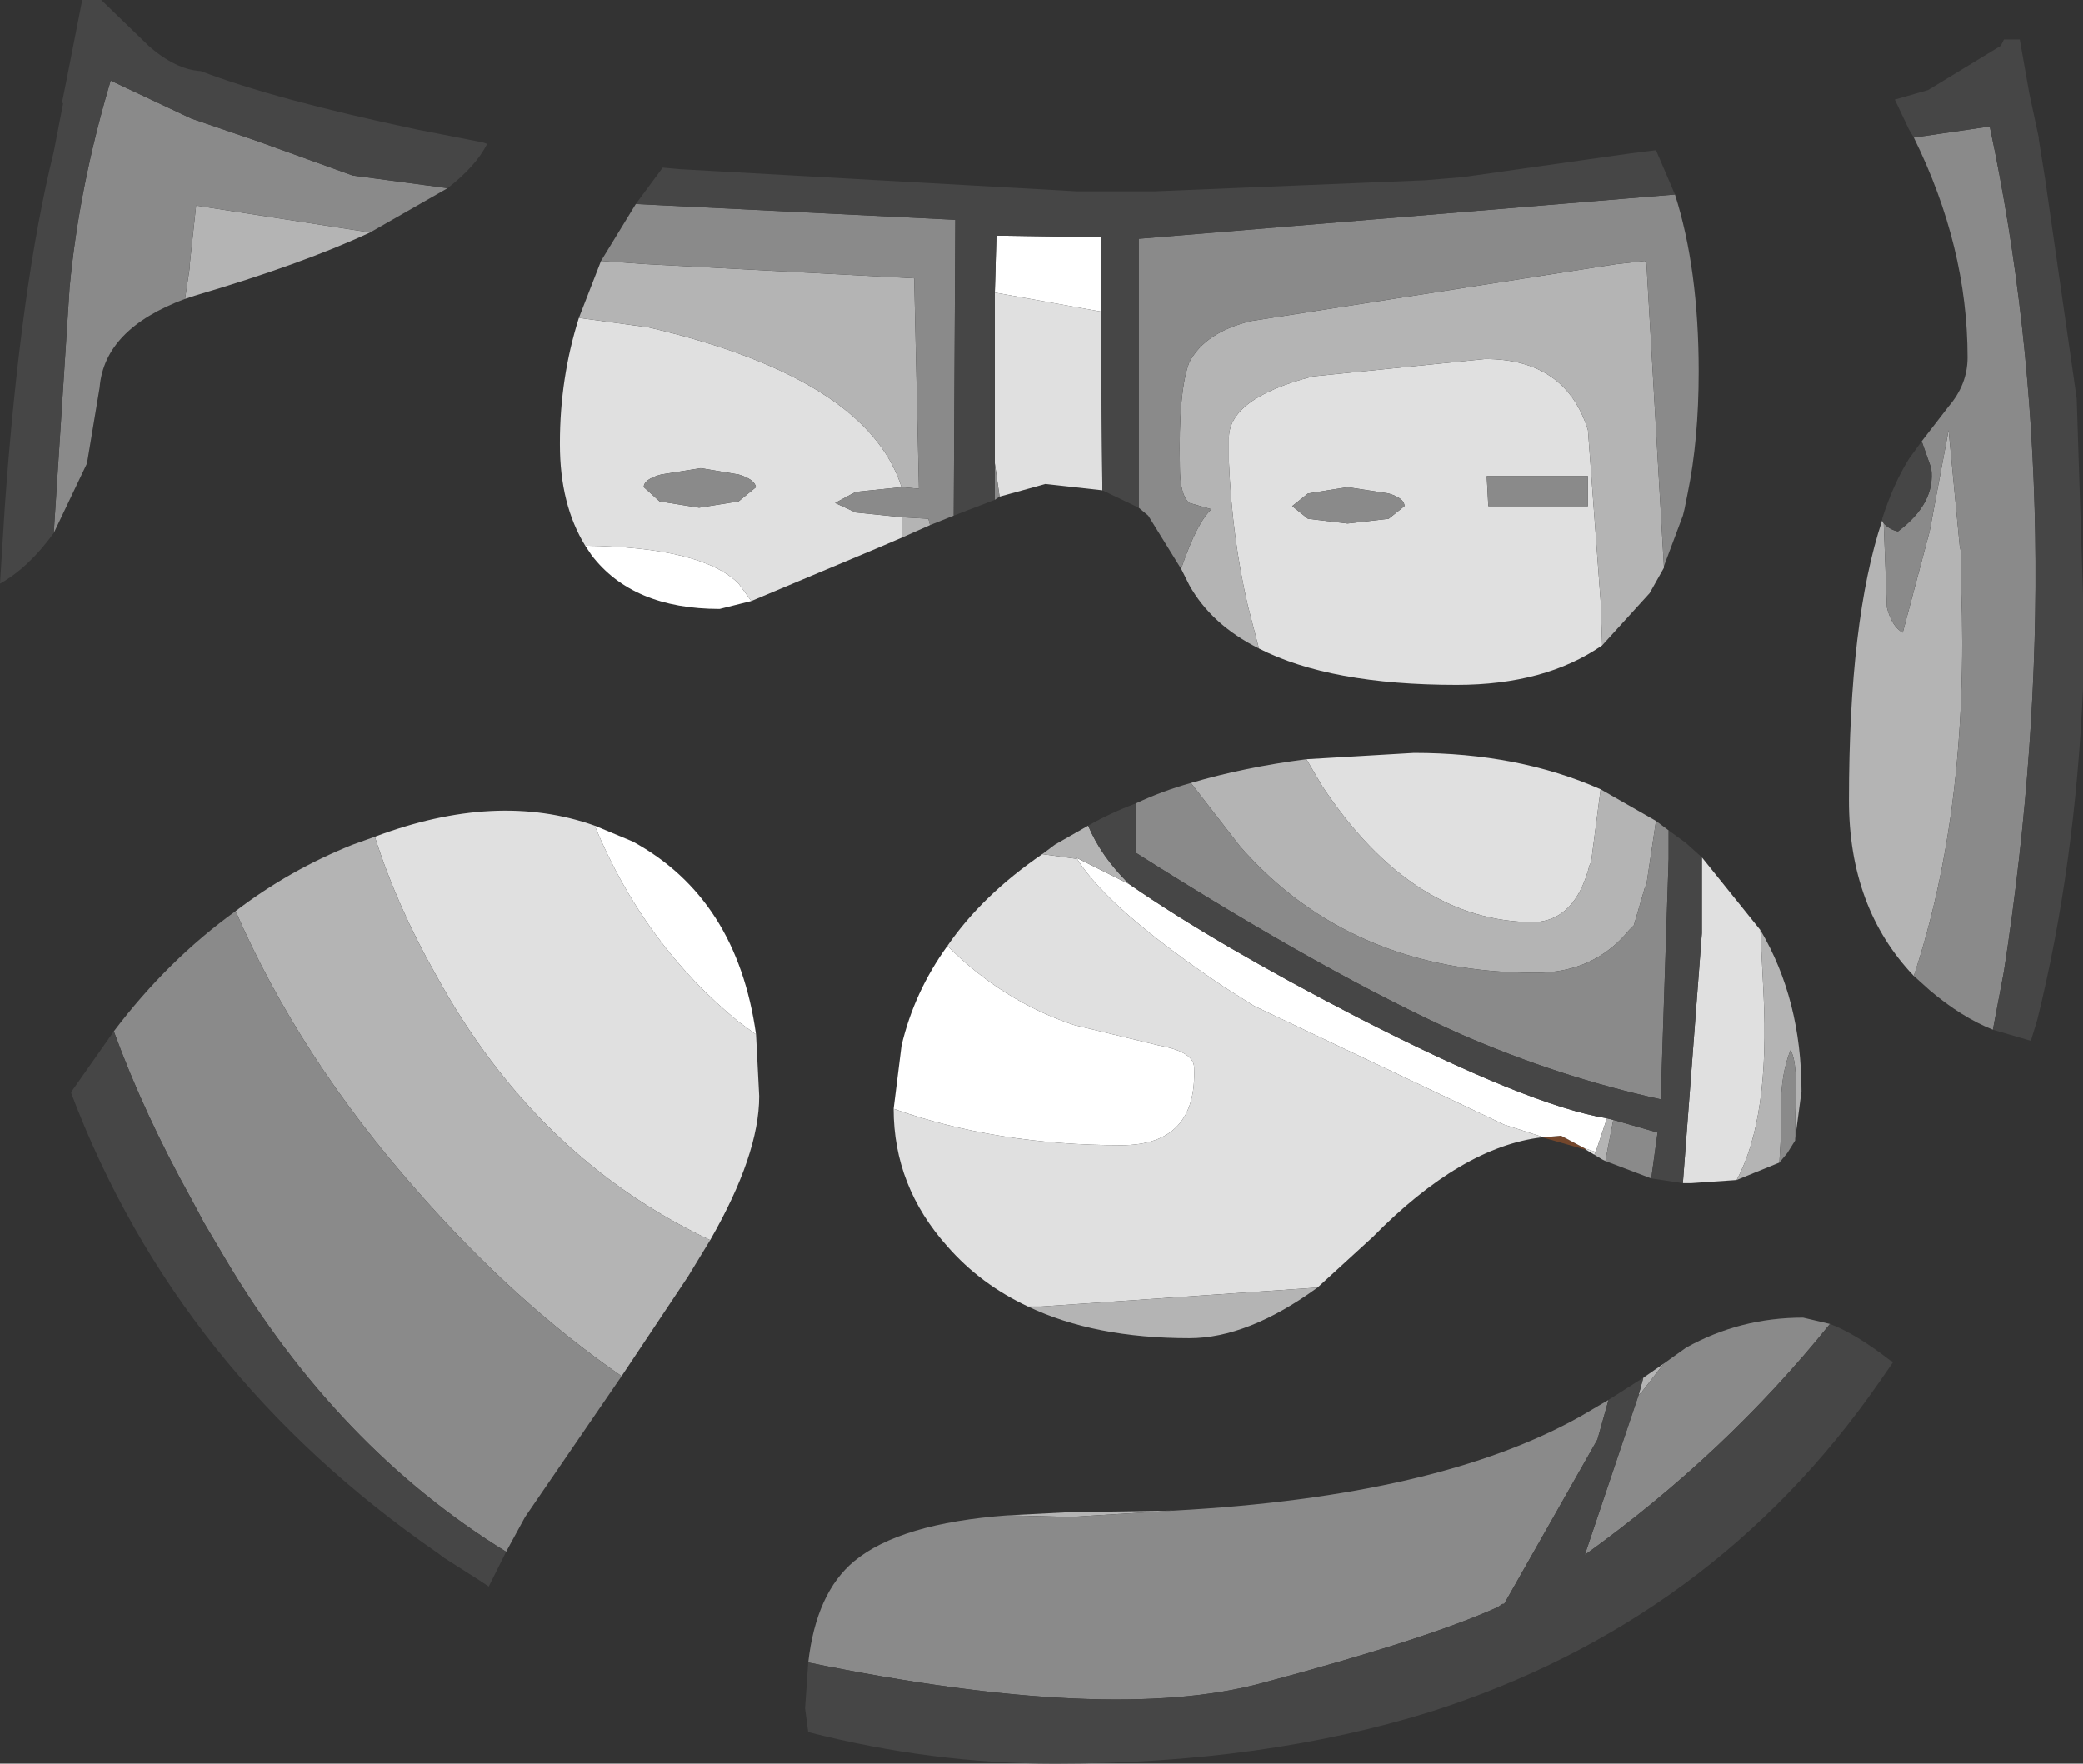 <?xml version="1.0" encoding="UTF-8" standalone="no"?>
<svg xmlns:ffdec="https://www.free-decompiler.com/flash" xmlns:xlink="http://www.w3.org/1999/xlink" ffdec:objectType="shape" height="55.75px" width="65.85px" xmlns="http://www.w3.org/2000/svg">
  <rect width="100%" height="100%" fill="#333333" stroke="none"/>
  <g transform="matrix(1.0, 0.0, 0.0, 1.0, 28.75, 17.2)">
    <path d="M21.4 19.15 L20.0 18.75 20.05 18.75 20.6 18.7 21.35 19.1 21.4 19.15" fill="#73462b" fill-rule="evenodd" stroke="none"/>
    <path d="M2.7 -7.95 L2.75 -9.75 6.05 -9.7 6.05 -7.35 2.7 -7.95 M-0.5 17.85 L-0.25 15.85 Q0.15 14.15 1.2 12.7 2.95 14.45 5.2 15.2 L7.9 15.85 Q9.0 16.05 9.0 16.55 9.1 19.0 6.7 19.0 2.75 19.0 -0.5 17.85 M21.35 19.1 L20.6 18.7 20.05 18.75 18.8 18.35 10.9 14.6 9.95 14.0 Q6.3 11.55 5.3 9.95 L5.25 9.9 6.95 10.75 Q9.7 12.65 14.15 14.95 19.6 17.75 22.05 18.15 L21.7 19.2 21.65 19.2 21.35 19.1 M-10.25 0.05 Q-6.55 0.1 -5.4 1.25 L-5.0 1.8 -6.0 2.05 Q-8.75 2.05 -10.05 0.35 L-10.25 0.05 M-9.95 8.9 L-8.75 9.4 Q-5.45 11.2 -4.85 15.5 L-5.4 15.1 Q-8.4 12.65 -9.95 8.9" fill="#ffffff" fill-rule="evenodd" stroke="none"/>
    <path d="M6.05 -7.35 L6.1 -1.7 4.3 -1.9 2.85 -1.5 2.7 -2.55 2.7 -7.95 6.05 -7.35 M11.05 3.3 L10.7 1.95 Q10.2 -0.2 10.1 -2.6 L10.1 -2.85 10.1 -3.3 Q10.05 -4.6 12.75 -5.3 L18.2 -5.85 Q20.75 -5.85 21.45 -3.6 L21.85 1.8 21.9 3.2 Q20.1 4.45 17.3 4.45 13.3 4.45 11.05 3.3 M-0.25 -1.8 L-1.7 -1.65 -2.35 -1.3 -1.7 -1.0 -0.25 -0.85 -0.25 -0.2 -0.95 0.1 -5.0 1.8 -5.4 1.25 Q-6.55 0.1 -10.25 0.05 -11.05 -1.25 -11.05 -3.15 L-11.05 -3.2 Q-11.05 -5.25 -10.45 -7.15 L-8.25 -6.85 Q-1.35 -5.25 -0.25 -1.8 M12.6 -1.6 L12.1 -1.2 12.6 -0.8 13.85 -0.65 15.15 -0.8 15.65 -1.2 Q15.65 -1.45 15.15 -1.6 L13.85 -1.8 12.6 -1.6 M18.25 -2.15 L18.3 -1.2 21.45 -1.2 21.45 -2.15 18.25 -2.15 M25.05 9.9 L26.9 12.2 27.0 14.2 Q27.2 18.15 26.15 20.1 L24.7 20.2 24.45 20.2 25.05 12.3 25.05 9.9 M21.65 19.3 L21.4 19.15 21.35 19.1 21.65 19.2 21.7 19.2 21.65 19.3 M20.0 18.75 Q17.45 19.05 14.65 21.9 L12.9 23.5 4.15 24.1 3.75 24.1 Q2.25 23.4 1.2 22.2 -0.5 20.3 -0.5 17.85 2.75 19.0 6.7 19.0 9.1 19.0 9.0 16.55 9.0 16.05 7.9 15.85 L5.2 15.2 Q2.95 14.45 1.2 12.7 2.3 11.1 4.2 9.8 L5.3 9.95 Q6.3 11.55 9.95 14.0 L10.9 14.6 18.8 18.35 20.05 18.75 20.0 18.75 M21.85 7.75 L21.55 10.05 21.5 10.15 Q21.05 11.9 19.75 11.95 15.9 11.95 13.05 7.65 L12.55 6.8 15.95 6.6 Q19.25 6.6 21.85 7.75 M-6.6 -2.4 L-7.85 -2.2 Q-8.4 -2.05 -8.4 -1.8 L-7.9 -1.35 -6.65 -1.15 -5.4 -1.35 -4.85 -1.8 Q-4.9 -2.05 -5.4 -2.2 L-6.6 -2.4 M-9.95 8.9 Q-8.4 12.65 -5.4 15.1 L-4.85 15.5 -4.75 17.45 Q-4.75 19.3 -6.3 22.0 -11.8 19.4 -14.95 13.65 -16.2 11.45 -16.9 9.25 -13.05 7.8 -9.95 8.9" fill="#e0e0e0" fill-rule="evenodd" stroke="none"/>
    <path d="M-0.25 -0.85 L0.6 -0.8 0.65 -0.6 -0.25 -0.2 -0.25 -0.85 M8.6 0.8 L8.6 0.75 Q9.1 -0.7 9.55 -1.1 L8.85 -1.3 Q8.55 -1.55 8.55 -2.45 8.5 -4.85 8.85 -5.75 9.35 -6.7 10.8 -7.05 L22.35 -8.85 23.25 -8.95 23.3 -8.85 23.85 0.7 23.85 0.75 23.4 1.55 21.9 3.2 21.85 1.8 21.45 -3.6 Q20.75 -5.85 18.2 -5.85 L12.75 -5.3 Q10.05 -4.6 10.1 -3.3 L10.1 -2.85 10.1 -2.6 Q10.2 -0.2 10.7 1.95 L11.05 3.3 Q9.55 2.55 8.85 1.3 L8.6 0.8 M-9.75 -8.95 L-8.35 -8.85 0.15 -8.4 0.3 -1.75 -0.25 -1.8 Q-1.35 -5.25 -8.25 -6.85 L-10.45 -7.15 -9.75 -8.95 M31.75 13.65 Q29.7 11.5 29.7 8.1 29.7 2.4 30.75 -0.75 L30.8 -0.65 30.9 2.0 Q31.05 2.6 31.4 2.8 L32.25 -0.4 32.85 -3.6 33.2 0.05 33.25 0.3 33.25 0.55 33.25 0.8 33.25 1.1 33.25 1.4 Q33.5 8.35 31.75 13.65 M23.6 8.75 L23.3 10.75 23.25 10.85 22.9 12.05 22.75 12.2 Q21.65 13.55 19.8 13.55 13.95 13.55 10.45 9.55 L8.9 7.55 Q10.6 7.05 12.55 6.8 L13.05 7.65 Q15.9 11.95 19.75 11.95 21.05 11.9 21.5 10.15 L21.55 10.05 21.85 7.75 23.6 8.75 M26.9 12.2 Q28.2 14.4 28.2 17.3 L28.0 18.8 28.0 18.1 Q28.1 16.35 27.85 16.0 27.55 16.75 27.55 17.8 L27.55 18.7 27.5 19.55 26.15 20.1 Q27.2 18.15 27.0 14.2 L26.9 12.2 M22.0 19.5 L21.9 19.45 21.65 19.3 21.7 19.2 22.05 18.15 22.25 18.2 22.0 19.5 M12.9 23.5 Q10.7 25.1 8.85 25.1 5.85 25.1 3.75 24.1 L4.15 24.1 12.9 23.5 M4.2 9.8 L4.6 9.5 5.65 8.9 Q6.05 9.85 6.9 10.7 L6.95 10.75 5.25 9.9 5.3 9.95 4.2 9.8 M23.85 25.9 L23.15 26.8 23.05 26.9 23.2 26.35 23.85 25.9 M3.1 30.7 L5.05 30.6 8.35 30.55 5.1 30.75 3.1 30.7 M-17.05 -9.85 Q-19.2 -8.85 -22.6 -7.85 L-22.9 -7.75 -22.75 -8.75 -22.75 -8.85 -22.55 -10.7 -17.05 -9.85 M-6.3 22.0 L-7.0 23.15 -9.1 26.3 Q-12.5 23.95 -15.6 20.4 -19.3 16.2 -21.3 11.6 -19.6 10.3 -17.6 9.5 L-16.9 9.25 Q-16.2 11.45 -14.95 13.65 -11.8 19.4 -6.3 22.0" fill="#b4b4b4" fill-rule="evenodd" stroke="none"/>
    <path d="M7.25 -1.15 L7.25 -8.85 7.25 -9.65 24.2 -11.05 Q24.95 -8.7 24.95 -5.45 24.95 -3.3 24.6 -1.6 L24.55 -1.35 24.5 -1.1 24.45 -0.9 23.85 0.7 23.3 -8.85 23.25 -8.95 22.35 -8.85 10.8 -7.05 Q9.35 -6.7 8.85 -5.75 8.5 -4.85 8.55 -2.45 8.55 -1.55 8.85 -1.3 L9.55 -1.1 Q9.1 -0.7 8.6 0.75 L8.6 0.8 7.55 -0.9 7.25 -1.15 M-8.65 -10.75 L1.45 -10.25 1.4 -0.9 0.65 -0.6 0.6 -0.8 -0.25 -0.85 -1.7 -1.0 -2.35 -1.3 -1.7 -1.65 -0.25 -1.8 0.3 -1.75 0.15 -8.4 -8.35 -8.85 -9.75 -8.95 -8.65 -10.75 M2.7 -1.4 L2.7 -2.55 2.85 -1.5 2.7 -1.4 M12.6 -1.6 L13.85 -1.8 15.15 -1.6 Q15.65 -1.45 15.65 -1.2 L15.15 -0.8 13.85 -0.65 12.6 -0.8 12.1 -1.2 12.6 -1.6 M18.25 -2.15 L21.45 -2.15 21.45 -1.2 18.3 -1.2 18.25 -2.15 M34.25 15.35 Q33.25 14.95 32.25 14.1 L31.75 13.65 Q33.5 8.35 33.25 1.4 L33.25 1.1 33.25 0.8 33.25 0.55 33.25 0.3 33.2 0.05 32.85 -3.6 32.25 -0.4 31.4 2.8 Q31.05 2.6 30.9 2.0 L30.8 -0.65 Q31.0 -0.45 31.25 -0.4 32.45 -1.3 32.3 -2.4 L32.0 -3.25 32.85 -4.35 Q33.45 -5.05 33.45 -5.9 33.45 -9.4 31.75 -12.85 L34.15 -13.2 Q36.8 -0.75 34.6 13.5 L34.25 15.35 M23.6 8.75 L24.0 9.05 24.0 9.95 23.75 17.55 Q20.55 16.85 17.45 15.5 13.3 13.65 7.15 9.75 L7.15 8.2 Q8.0 7.8 8.9 7.55 L10.45 9.55 Q13.95 13.55 19.8 13.55 21.65 13.55 22.75 12.2 L22.9 12.05 23.25 10.85 23.3 10.75 23.6 8.75 M28.0 18.8 L28.0 18.85 27.75 19.25 27.5 19.55 27.55 18.7 27.55 17.8 Q27.55 16.75 27.85 16.0 28.1 16.35 28.0 18.1 L28.0 18.8 M23.45 20.05 L22.0 19.5 22.25 18.2 23.65 18.6 23.45 20.05 M23.85 25.9 L24.55 25.4 Q26.25 24.45 28.25 24.45 L29.1 24.65 Q25.8 28.75 21.35 31.95 L23.05 26.9 23.15 26.8 23.85 25.9 M-3.2 35.35 Q-2.95 33.15 -1.75 32.15 -0.3 30.95 3.1 30.7 L5.1 30.75 8.35 30.55 Q16.75 30.1 21.25 27.55 L22.1 27.05 21.75 28.3 18.8 33.5 18.75 33.5 18.6 33.6 Q16.4 34.6 11.15 36.0 6.35 37.3 -3.2 35.35 M-14.6 -11.25 L-17.05 -9.85 -22.55 -10.7 -22.75 -8.85 -22.75 -8.75 -22.9 -7.75 Q-25.45 -6.8 -25.6 -4.95 L-26.0 -2.55 -27.05 -0.35 -26.55 -8.1 Q-26.25 -11.3 -25.25 -14.65 L-22.7 -13.45 -20.65 -12.75 -17.6 -11.65 -14.6 -11.25 M-6.6 -2.4 L-5.4 -2.2 Q-4.9 -2.05 -4.85 -1.8 L-5.4 -1.35 -6.65 -1.15 -7.9 -1.35 -8.4 -1.8 Q-8.4 -2.05 -7.85 -2.2 L-6.6 -2.4 M-9.1 26.3 L-12.15 30.75 -12.75 31.85 Q-18.1 28.55 -21.65 22.55 L-22.3 21.45 -22.7 20.7 Q-24.2 18.0 -25.15 15.4 -23.45 13.15 -21.3 11.6 -19.3 16.2 -15.6 20.4 -12.5 23.95 -9.1 26.3" fill="#8a8a8a" fill-rule="evenodd" stroke="none"/>
    <path d="M6.05 -7.35 L6.05 -9.7 2.75 -9.75 2.7 -7.95 2.7 -2.55 2.7 -1.4 1.4 -0.9 1.45 -10.25 -8.65 -10.75 -7.8 -11.9 -7.25 -11.85 5.3 -11.15 7.3 -11.15 7.75 -11.15 16.3 -11.5 17.5 -11.6 22.8 -12.35 23.6 -12.45 24.2 -11.05 7.25 -9.65 7.25 -8.85 7.25 -1.15 6.1 -1.7 6.05 -7.35 M31.75 -12.85 L31.6 -13.1 31.15 -14.05 32.2 -14.35 34.5 -15.75 34.55 -15.85 34.6 -15.95 35.1 -15.95 35.4 -14.25 35.7 -12.85 35.7 -12.8 35.9 -11.55 36.9 -4.6 37.1 1.65 37.1 1.95 37.1 2.2 37.1 3.45 37.1 3.85 37.1 4.25 37.1 4.55 Q36.85 10.2 35.65 15.05 L35.45 15.7 34.25 15.35 34.6 13.5 Q36.8 -0.75 34.15 -13.2 L31.75 -12.85 M30.75 -0.75 L30.75 -0.8 Q31.1 -1.9 31.6 -2.7 L32.0 -3.25 32.3 -2.4 Q32.45 -1.3 31.25 -0.4 31.0 -0.45 30.8 -0.65 L30.75 -0.75 M7.15 8.2 L7.15 9.75 Q13.3 13.65 17.45 15.5 20.55 16.85 23.75 17.55 L24.0 9.95 24.0 9.05 24.55 9.45 25.05 9.9 25.05 12.3 24.45 20.2 23.45 20.05 23.65 18.6 22.25 18.2 22.05 18.15 Q19.6 17.75 14.15 14.95 9.7 12.65 6.95 10.75 L6.9 10.7 Q6.05 9.85 5.65 8.9 6.35 8.5 7.15 8.2 M23.05 26.9 L21.35 31.95 Q25.8 28.75 29.1 24.65 29.9 24.95 31.0 25.8 L31.1 25.85 30.65 26.5 Q25.4 34.05 16.5 36.9 11.2 38.55 4.6 38.55 0.7 38.55 -3.2 37.55 L-3.3 36.8 -3.2 35.35 Q6.35 37.3 11.15 36.0 16.4 34.6 18.6 33.6 L18.75 33.5 18.8 33.5 21.75 28.3 22.1 27.05 23.2 26.35 23.05 26.9 M-27.05 -0.35 Q-27.85 0.75 -28.75 1.25 L-28.6 -1.15 Q-28.1 -8.15 -27.05 -12.4 L-26.75 -13.95 -26.8 -13.9 -26.65 -14.65 -26.15 -17.2 -25.55 -17.2 -24.05 -15.75 Q-23.2 -15.0 -22.4 -14.95 -20.05 -14.05 -15.55 -13.1 L-13.5 -12.7 -13.35 -12.65 Q-13.7 -11.95 -14.6 -11.25 L-17.6 -11.65 -20.65 -12.75 -22.7 -13.45 -25.25 -14.65 Q-26.25 -11.3 -26.55 -8.1 L-27.05 -0.35 M-12.75 31.85 L-13.3 32.95 -13.6 32.75 -14.7 32.05 -14.9 31.9 Q-23.15 26.2 -26.5 17.35 L-26.45 17.25 -25.15 15.4 Q-24.2 18.0 -22.7 20.7 L-22.3 21.45 -21.65 22.55 Q-18.1 28.55 -12.75 31.85" fill="#464646" fill-rule="evenodd" stroke="none"/>
  </g>
</svg>
